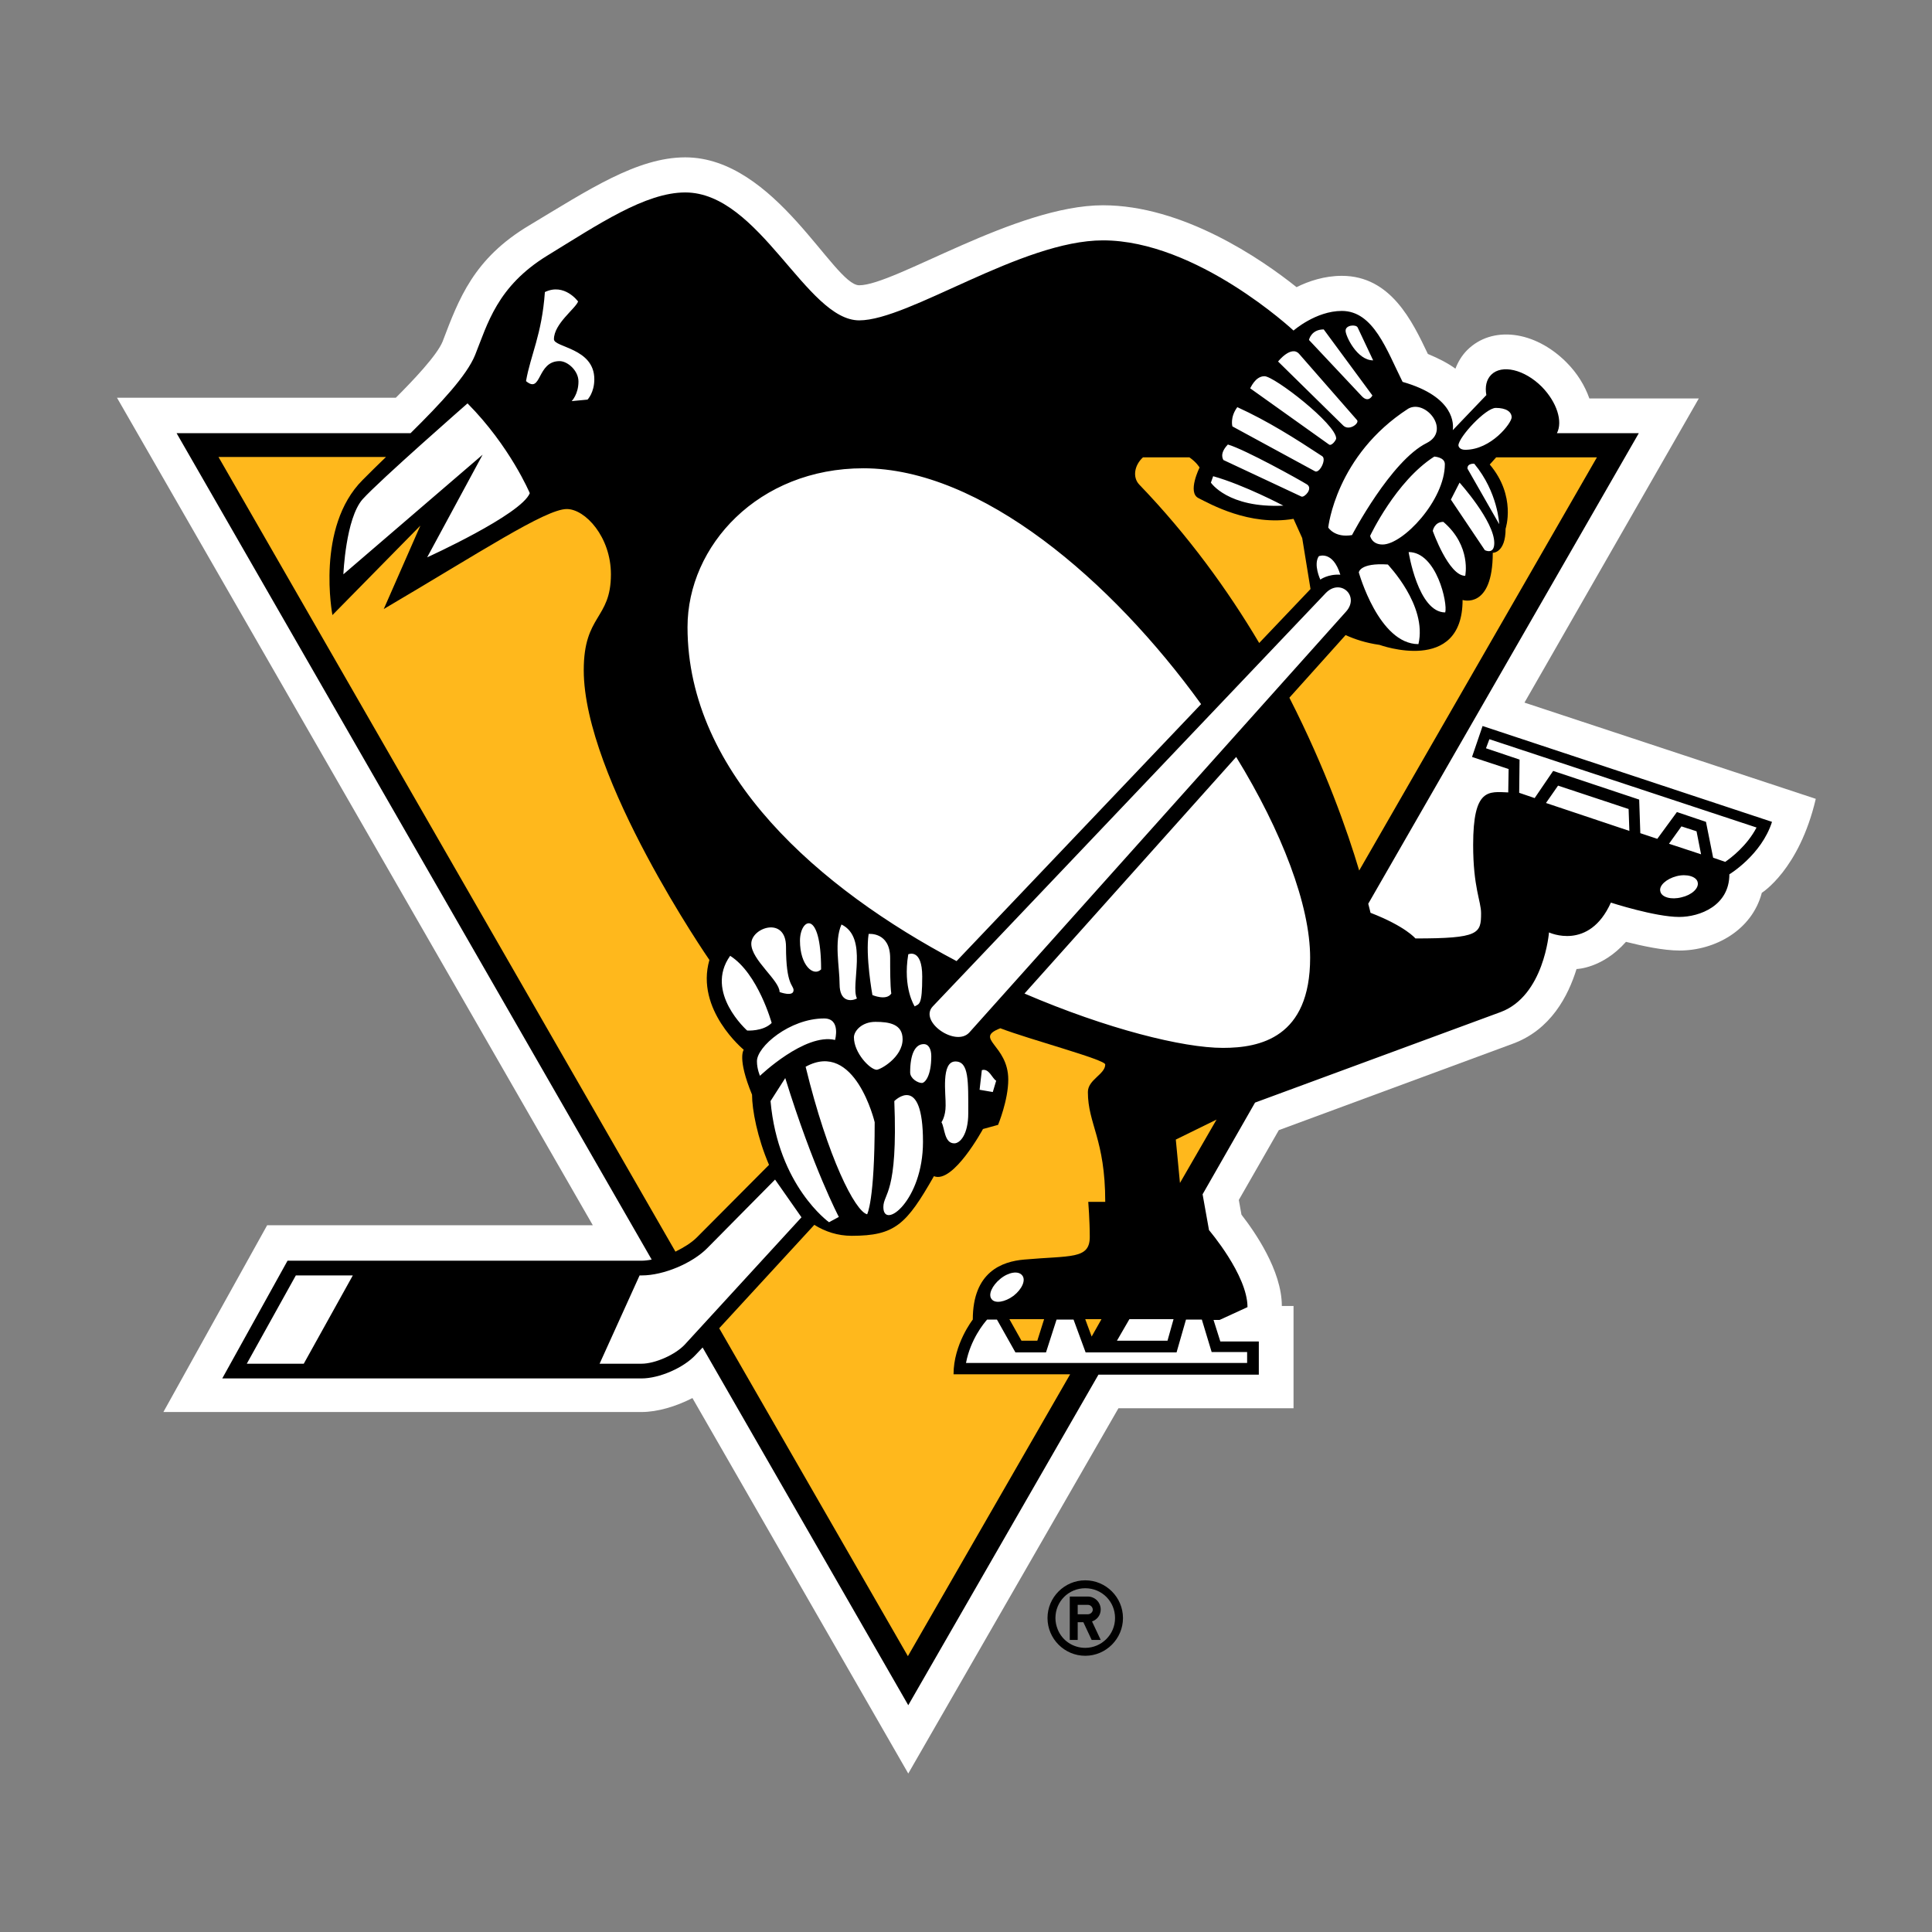 <?xml version="1.0" encoding="utf-8"?>
<!-- Generator: Adobe Illustrator 26.0.2, SVG Export Plug-In . SVG Version: 6.00 Build 0)  -->
<svg version="1.1" id="Layer_1" xmlns="http://www.w3.org/2000/svg" xmlns:xlink="http://www.w3.org/1999/xlink" x="0px" y="0px"
	 viewBox="0 0 512 512" style="enable-background:new 0 0 512 512;" xml:space="preserve">
<rect x="0" y="0" width="512" height="512" fill="#808080" stroke="none"/>
<style type="text/css">
	.st0{fill:#FFFFFF;}
	.st1{fill:#FFB81C;}
</style>
<g>
	<path d="M287.6,418.8c-5.5,0-10,4.5-10,10c0,5.5,4.5,10,10,10c5.5,0,10-4.5,10-10C297.6,423.3,293.1,418.8,287.6,418.8L287.6,418.8
		z M287.6,436.7c-3.2,0-6.1-1.9-7.3-4.9c-0.4-1-0.6-2-0.6-3c0-4.4,3.5-7.9,7.9-7.9c4.4,0,7.9,3.5,7.9,7.9
		C295.5,433.2,291.9,436.7,287.6,436.7L287.6,436.7z M291.7,426.5c0-0.9-0.4-1.8-1-2.4c-0.6-0.6-1.5-1-2.4-1h-4.8v11.5h2.1v-4.7h1.5
		l2.2,4.7h2.4l-2.3-4.9C290.8,429.2,291.7,428,291.7,426.5L291.7,426.5z M288.3,427.8h-2.7v-2.5h2.7c0.7,0,1.3,0.6,1.3,1.3
		C289.6,427.2,289,427.8,288.3,427.8L288.3,427.8z"/>
	<path class="st0" d="M450.2,105.6h-29c-1.2-3.4-3.2-6.7-6.1-9.6c-8.4-8.4-19.7-9.8-26.3-3.2c-1.4,1.4-2.4,3.1-3.1,4.9
		c-1.9-1.4-4.4-2.7-7.3-3.9c-4.1-8.6-9.8-20.7-22.8-20.7c-4.6,0-8.8,1.4-12,3c-9.5-7.6-30.2-21.7-51.3-21.7
		c-23.1,0-55.2,21.2-64.6,21.2c-6.8,0-22.2-33.9-46.1-33.9c-12.8,0-25.8,8.7-41.3,18c-14.8,8.8-18.7,19.5-23,30.8
		c-1.5,3.7-7.9,10.4-12.4,14.9H31l126.1,219.3H70.8l-27.5,49.5h126.7c4.3,0,9.2-1.5,13.5-3.7l57.2,99.5l55.7-96.8h46.4v-27.1h-3.1
		c0-9.4-7.2-19.7-10.7-24.2l-0.7-3.9l10.6-18.5l62-22.9c10.1-3.7,14.7-12.7,16.9-19.8c0,0,6.8-0.1,13.1-7.2
		c4.4,1.1,9.9,2.3,14.2,2.3c9.4,0,19.2-5.4,21.8-15.3c0,0,9.9-6.1,14.3-24.9l-77.2-25.5L450.2,105.6z"/>
	<path d="M390.1,200.6l9.7,3.2l-0.1,6.2c-5.2-0.2-9.3-1.2-9.3,13.9c0,11.3,2.1,14.9,2.1,18.1c0,5.4-0.5,6.7-17.4,6.7
		c0,0-2.6-3.2-11.9-6.8c0,0-0.2-0.9-0.6-2.4l71.7-124.7h-21.7c1.6-3.1,0-8.2-4-12.3c-4.6-4.6-10.6-6-13.4-3.2
		c-1.3,1.3-1.7,3.2-1.3,5.4L385,114c0.2-1.4,0.7-8.8-13.3-12.8c-4.2-8.4-7.7-18.8-16.1-18.8c-6.9,0-12.8,5.2-12.8,5.2
		s-25.6-23.9-50.5-23.9c-21.6,0-51.4,21.2-64.6,21.2c-14,0-26.4-33.9-46.1-33.9c-10.6,0-23.1,8.5-36.5,16.7
		c-13.4,8.2-15.9,18.2-19.2,26.4c-2.2,5.4-9,12.7-17.1,20.7h-62l125.9,219c-1,0.2-1.9,0.3-2.7,0.3H76.2l-17.3,31.2h111.1
		c4.7,0,11.2-2.8,14.4-6.3l1.8-1.9l54.5,94.8l50.4-87.6h42.5v-8.8h-10.2l-1.8-5.7h1.6l7.4-3.4c0-8.5-10.2-20.4-10.2-20.4l-1.7-9.5
		l13.9-24.3l65.1-24c11.5-4.3,12.8-21.1,12.8-21.1s10.6,5,16.4-7.9c0,0,11.7,3.8,18.1,3.8c5.5,0,13.3-3,13.3-11.3
		c0,0,8.5-5.1,11.3-13.9l-76.7-25.4L390.1,200.6L390.1,200.6z M396.4,108.1c2.7,0,4.2,1,4.2,2.5c0,1.5-5.4,8.6-12.3,8.6
		c-1.4,0-1.8-0.8-1.8-1.2C386.6,115.8,393.7,108.1,396.4,108.1C396.4,108.1,396.4,108.1,396.4,108.1z M390.7,122.9
		c6.3,7.6,6.6,16,6.6,16l-8.4-14.7C388.8,122.7,390.7,122.9,390.7,122.9z M386.8,127.9c0,0,9.2,10.2,9.2,16c0,3.2-2.5,1.9-2.5,1.9
		l-9-13.4L386.8,127.9L386.8,127.9z M388.3,152.6c-4.4,0-8.6-11.9-8.6-11.9s0.4-2.4,2.8-2.4C390,144.7,388.3,152.6,388.3,152.6
		L388.3,152.6z M373.3,146.3c7.4,0,10.4,13.6,9.7,16C375.8,162.3,373.3,146.3,373.3,146.3z M375.9,170.7c-10.5,0-15.8-19-15.8-19
		s0.2-2.6,7.7-2.1C367.8,149.7,378.3,160.4,375.9,170.7L375.9,170.7z M382.9,123c0,9.6-11.1,21.3-16.5,21.3c-2.9,0-3.3-2.3-3.3-2.3
		s6.8-14.5,17-21C380,121,382.9,121.1,382.9,123z M373.2,108.3c4.6-2.6,11.4,5.8,4.9,9.1c-9.5,4.7-19.8,24.4-19.8,24.4
		c-4.6,0.8-6.3-2-6.3-2S354,120.7,373.2,108.3z M256.9,273.6c-3.6,4-13.5-2.9-9.7-6.9l104.2-109.6c3.9-3.9,9,0.9,5.3,5L256.9,273.6
		L256.9,273.6z M264,286.4l-0.9,3l-3.5-0.6l0.6-5.2C262.1,283,263,285.9,264,286.4L264,286.4z M253.2,281.3c3.6,0,3.4,5.2,3.4,13.7
		c0,5.7-2.2,8-3.7,8c-2.7,0-2.5-4.1-3.4-5.6c0,0,1.1-1.5,1.1-4.4C250.7,290.1,249.3,281.3,253.2,281.3L253.2,281.3z M204.5,271.1
		c-2.3,2.3-6.5,2-6.5,2s-11.4-10.1-4.5-19.8C200.9,258,204.5,271.1,204.5,271.1L204.5,271.1z M199.1,250.1c0-4.3,9.2-7.4,9.2,0.8
		c0,10.3,2,10.1,2,11.5c0,1.9-3.7,0.5-3.7,0.5C206.6,259.8,199.1,254.4,199.1,250.1L199.1,250.1L199.1,250.1z M218.4,269.9
		c4.5,0,2.9,5.7,2.9,5.7c-8-1.9-19.9,9.5-19.9,9.5s-0.8-1.8-0.8-3.8C200.5,277.4,209.3,269.9,218.4,269.9L218.4,269.9z M212,249.3
		c0-5.9,5.6-8.7,5.6,7.6C215.6,258.9,212,255.9,212,249.3L212,249.3L212,249.3z M208.1,285.7c7.4,23.9,14.2,36.8,14.2,36.8l-2.6,1.4
		c0,0-13.5-9.6-15.5-32.1L208.1,285.7L208.1,285.7z M213.5,282.7c13.1-7.2,18.3,14.7,18.3,14.7c0,20.9-2,24.4-2,24.4
		C226.6,321,219.4,306.9,213.5,282.7z M227.1,264.6c-1.5,0.8-4.6,1-4.6-3.8c0-4.6-1.5-11.3,0.5-15.8
		C230.2,248.5,225.3,261,227.1,264.6L227.1,264.6z M226.3,274.9c0-1.6,2-4.1,5.7-4.1c3.7,0,7.2,0.6,7.2,4.6c0,4.8-5.9,8.1-6.9,8.1
		C230.5,283.4,226.3,279,226.3,274.9z M230.2,247.5c0,0,5.7-0.6,5.7,6.4c0,2.8,0,7.4,0.3,9.4c-1.3,2-5,0.4-5,0.4
		S229.3,253.3,230.2,247.5L230.2,247.5z M237,291.8c0,0,7.6-7.7,7.6,10.8c0,15.6-10.5,23.5-10.5,17.3
		C234.1,316.2,238,316.6,237,291.8L237,291.8L237,291.8z M240.7,252.9c0,0,3.7-1.7,3.7,5.9c0,7.7-0.8,7.2-2,7.9
		C242.4,266.7,239.2,261.9,240.7,252.9L240.7,252.9z M244.3,287c-1.1,0-3.1-1.2-3.1-2.8c0-4.8,1.3-7.5,3.6-7.5c1.4,0,2,1.5,2,3.2
		C246.8,285.2,245.1,287,244.3,287z M349.5,147.4c0,0,3.7-1.6,5.7,4.9c-3.3-0.2-5.3,1.3-5.3,1.3S348,149.6,349.5,147.4z M359.8,86.8
		l4.1,8.7c-4.3,0-7.3-6.5-7.3-7.8C356.5,86.1,359.4,85.9,359.8,86.8z M350.8,87.3l12.9,17.5c0,0-1,2.1-2.8,0.2l-14-14.9
		C346.9,90,347.5,87.3,350.8,87.3z M344.3,93.8l15.3,17.5c0.8,0.8-2,3-3.6,1.5l-17.3-17C338.7,95.8,342.2,91.4,344.3,93.8
		L344.3,93.8z M335.1,99.7c2.6,0,19,12.7,19,16.5c0,0.4-1.2,2.1-1.9,1.6l-20.9-14.9C331.4,102.9,332.6,99.7,335.1,99.7z
		 M327.9,107.9c8.1,3.7,15.2,8.2,22.5,13c1.2,0.8-0.7,4.6-1.9,4L326.6,113C326.6,113,325.9,110.6,327.9,107.9z M325.4,117.8
		c4.5,1.3,19.1,9.4,21,10.6c1.6,1.1-0.7,3.5-1.5,3.2l-20.7-9.7C324.3,121.9,322.9,120.4,325.4,117.8z M321.5,126.2
		c8.2,2.3,18.6,7.8,18.6,7.8c-14.7,0.7-19.2-6.1-19.2-6.1L321.5,126.2z M228.8,124.1c31.2,0,65.8,29.7,89.5,62.5l-64.8,68.1
		c-36.2-19.1-71.3-49.5-71.3-88.5C182.2,144.6,201,124.1,228.8,124.1L228.8,124.1z M144.4,77.4c5.2-2.5,8.8,2.5,8.8,2.5
		c-0.7,1.9-6.4,5.9-6.4,10c0,2.2,10.7,2.3,10.7,10.6c0,3.6-1.8,5.4-1.8,5.4l-4.2,0.4c0,0,1.8-1.8,1.8-5.2c0-2.9-2.9-5.4-5-5.4
		c-6.1,0-4.7,8.8-8.9,5.3C140.6,94.1,143.6,88.7,144.4,77.4z M123.9,106.9c11.3,11.4,16.5,23.8,16.5,23.8c-2.3,5.7-27.2,17-27.2,17
		l14.7-27.2L91,152.2c0,0,0.6-14.8,5.1-19.9C100.6,127.3,123.9,106.9,123.9,106.9L123.9,106.9z M80.5,361.4H65.4l13-23.4h15.1
		L80.5,361.4L80.5,361.4z M181.5,356.3c-2.5,2.7-7.9,5.1-11.5,5.1h-11.1l10.6-23.4h0.6c5.7,0,13.4-3.2,17.4-7.3l17.9-18.1l7,10
		L181.5,356.3L181.5,356.3z M299.3,349.6H311l-1.6,5.7H296L299.3,349.6L299.3,349.6L299.3,349.6z M262.8,344.3
		c-1-1.2,0.1-3.6,2.3-5.4c2.2-1.8,4.8-2.2,5.8-0.9c1,1.2,0,3.6-2.3,5.4C266.3,345.1,263.7,345.5,262.8,344.3L262.8,344.3z
		 M321.1,358.3h9.4v2.9h-74.5c1.2-6.3,4.8-10.6,5.6-11.5h2.6l4.9,8.7h8.1l2.8-8.7h4.5l3.2,8.7h24.1l2.5-8.7h4.2L321.1,358.3
		L321.1,358.3z M324.1,277.7c-10.6,0-30.7-5-52.6-14.4l56.1-62.7c12.1,19.7,19.6,39.3,19.6,53.2C347.2,275,333.9,277.7,324.1,277.7
		L324.1,277.7z M409.7,212.8l3.2-4.6l18.7,6.2l0.2,5.8L409.7,212.8L409.7,212.8z M445.6,237.8c-2.7,0.7-5.3,0-5.6-1.6
		c-0.4-1.5,1.6-3.3,4.3-4c2.7-0.7,5.3,0.1,5.6,1.6C450.3,235.4,448.3,237.2,445.6,237.8L445.6,237.8z M442.3,223.6l3.3-4.6l4,1.3
		l1.2,6.1L442.3,223.6L442.3,223.6z M394.7,195.9l70.8,23.4c-2.5,4.8-6.7,8-8.3,9.1l-3.2-1.1l-1.9-9.5l-7.7-2.6l-5.2,7.1l-4.5-1.5
		l-0.3-8.9l-22.8-7.6l-4.9,7.2l-4.1-1.4l0.1-8.8l-8.9-3L394.7,195.9L394.7,195.9L394.7,195.9z"/>
	<path class="st1" d="M199.3,290.1c-4-9.7-2.2-11.9-2.2-11.9s-12.9-10.6-9.1-23.8c0,0-33.3-48.2-33.3-76.8c0-14.8,7.2-13.4,7.2-25.4
		c0-9.9-6.8-17.3-11.7-17.3c-5.6,0-23,11.5-48.5,26.5l9.7-22.1L88.1,163c0,0-4.5-23.3,8-35.8c2-2,4.1-4.1,6.2-6.1H57.9L179,331.7
		c2.2-1.1,4.2-2.3,5.7-3.8l19.1-19.2C200.7,301.5,199.3,294.1,199.3,290.1L199.3,290.1z M345.1,142.6l-2.3-5.1
		c-11.7,2-22.2-4-25.2-5.5c-3-1.5,0.3-8.1,0.3-8.1s-0.8-1.4-2.7-2.7h-12.3c-2.3,2.1-2.8,5.3-1,7.2c13,13.5,23.5,28,31.8,42
		l13.6-14.3L345.1,142.6L345.1,142.6L345.1,142.6z M394.8,123.1c7.1,8.4,4.2,17,4.2,17c0,6.5-3.4,6.4-3.4,6.4c0,15.1-8,12.5-8,12.5
		c0,19.9-22,11.9-22,11.9c-3.6-0.5-6.6-1.5-9-2.6l-14.9,16.6c9.6,18.8,15.4,35.4,18.5,45.8l63-109.5h-26.7L394.8,123.1L394.8,123.1z
		 M292.9,282.1c0-1.3-20-6.6-27.8-9.6c-7.2,2.8,2.1,4.3,2.1,13.6c0,5.5-2.7,12-2.7,12l-4,1.1c0,0-7.9,14.6-13,12.5
		c-7.3,12.8-10.3,15.8-21.8,15.8c-3.7,0-7-1.1-9.9-2.9L190.6,352l50,86.9l43-74.7h-30.9c0-8,5.1-14.5,5.1-14.5
		c0-12.7,7.8-15.4,13.6-15.9c12.3-1.1,17.4,0,17.4-6c0-4.3-0.4-9.3-0.4-9.3h4.5c0-16.6-4.6-20.6-4.6-29.1
		C288.3,286.1,292.9,284.7,292.9,282.1L292.9,282.1z M289.3,354.2l2.6-4.6h-4.3L289.3,354.2L289.3,354.2z"/>
	<path class="st1" d="M270.7,355.3h4.2l1.8-5.7h-9.2L270.7,355.3z M312.7,313.5l9.7-16.8l-10.8,5.3L312.7,313.5z"/>
</g>
</svg>
